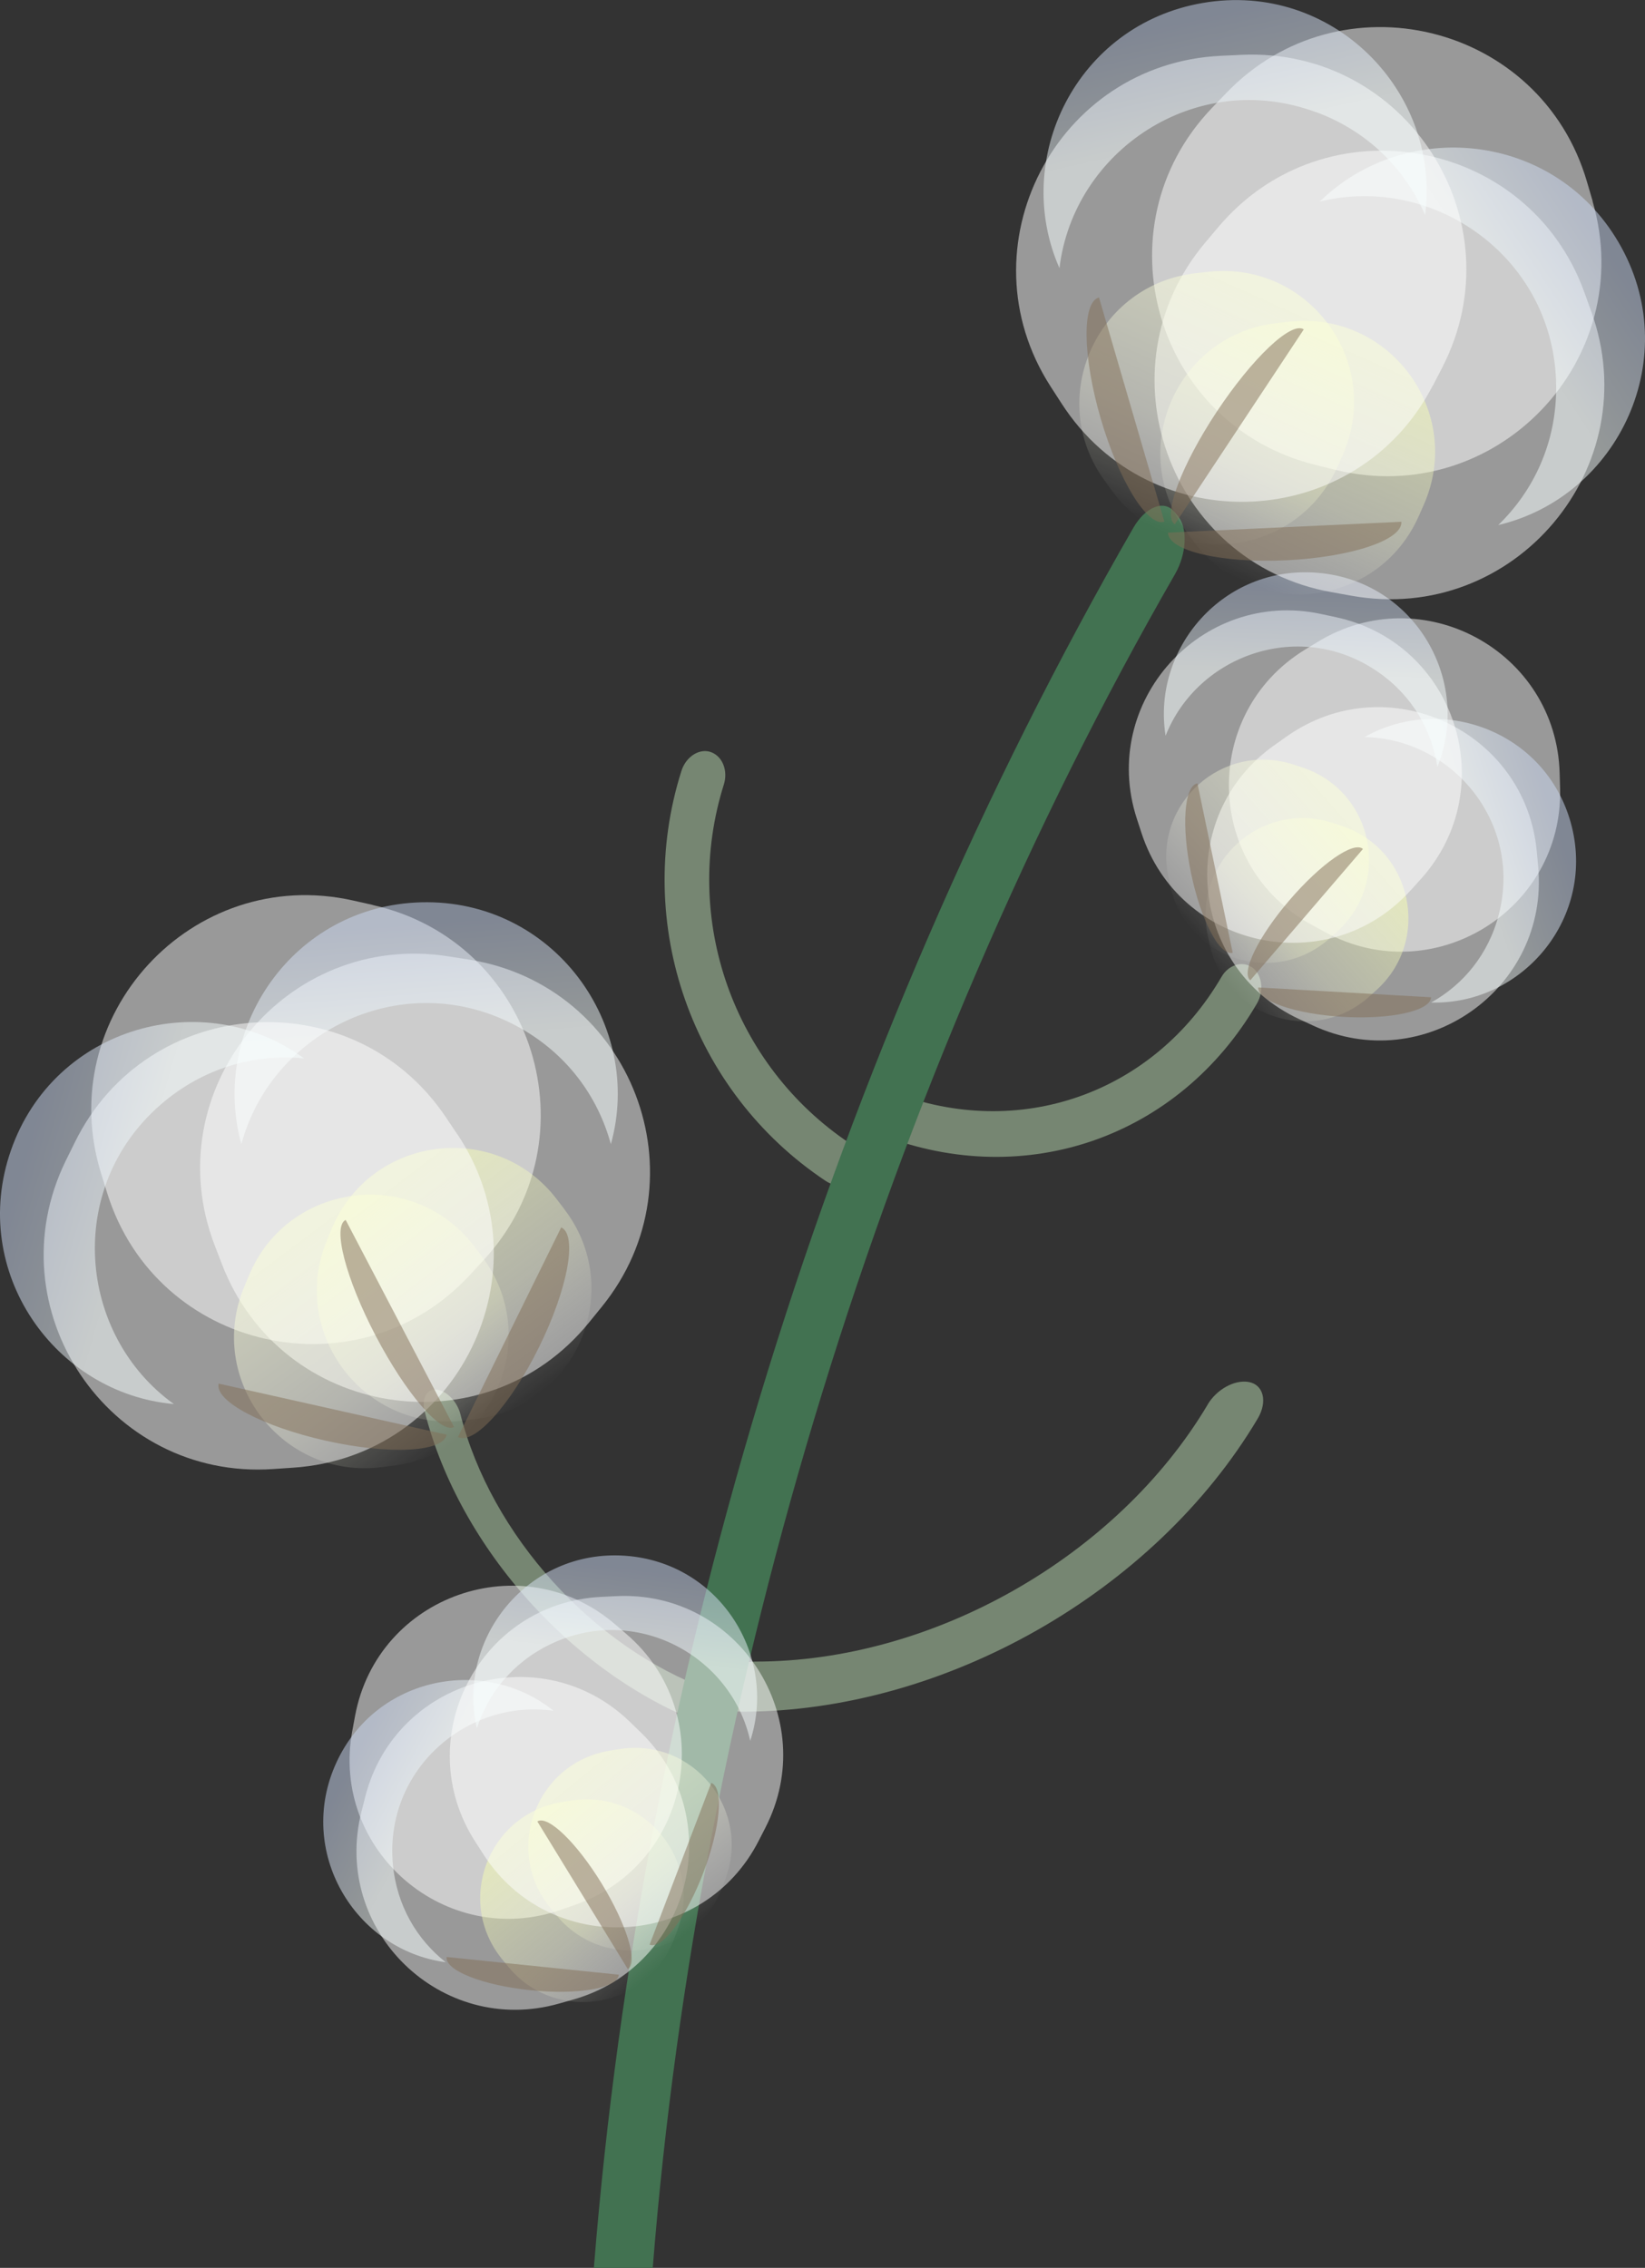 <?xml version="1.0" encoding="UTF-8"?>
<svg id="_圖層_2" data-name="圖層 2" xmlns="http://www.w3.org/2000/svg" xmlns:xlink="http://www.w3.org/1999/xlink" viewBox="0 0 155.92 214.97">
  <rect x="0" y="0" width="155.92" height="214.97" fill="#333333" stroke="none"/>
  <defs>
    <style>
      .cls-1 {
        fill: url(#_未命名漸層_469-2);
      }

      .cls-1, .cls-2, .cls-3, .cls-4, .cls-5, .cls-6, .cls-7, .cls-8, .cls-9, .cls-10, .cls-11, .cls-12, .cls-13, .cls-14, .cls-15, .cls-16, .cls-17, .cls-18 {
        opacity: .5;
      }

      .cls-2 {
        fill: url(#_未命名漸層_94-7);
      }

      .cls-3 {
        fill: url(#_未命名漸層_94-4);
      }

      .cls-4 {
        fill: url(#_未命名漸層_469-7);
      }

      .cls-5 {
        fill: url(#_未命名漸層_94-3);
      }

      .cls-6 {
        fill: url(#_未命名漸層_469-8);
      }

      .cls-7 {
        fill: url(#_未命名漸層_94-2);
      }

      .cls-8 {
        fill: #fff;
      }

      .cls-9 {
        fill: url(#_未命名漸層_94-6);
      }

      .cls-19 {
        fill: #768672;
      }

      .cls-10 {
        fill: #836e57;
      }

      .cls-11 {
        fill: url(#_未命名漸層_94);
      }

      .cls-12 {
        fill: url(#_未命名漸層_94-8);
      }

      .cls-13 {
        fill: url(#_未命名漸層_469-6);
      }

      .cls-14 {
        fill: url(#_未命名漸層_469-3);
      }

      .cls-15 {
        fill: url(#_未命名漸層_469-4);
      }

      .cls-16 {
        fill: url(#_未命名漸層_94-5);
      }

      .cls-20 {
        fill: #427251;
      }

      .cls-17 {
        fill: url(#_未命名漸層_469);
      }

      .cls-18 {
        fill: url(#_未命名漸層_469-5);
      }
    </style>
    <linearGradient id="_未命名漸層_94" data-name="未命名漸層 94" x1="-1558.22" y1="1598.66" x2="-1538.92" y2="1598.66" gradientTransform="translate(223.58 -2141.8) rotate(-41.42)" gradientUnits="userSpaceOnUse">
      <stop offset="0" stop-color="#fff" stop-opacity="0"/>
      <stop offset=".37" stop-color="#faffd0" stop-opacity=".54"/>
      <stop offset=".92" stop-color="#f7ffaf"/>
    </linearGradient>
    <linearGradient id="_未命名漸層_94-2" data-name="未命名漸層 94" x1="-1559.09" y1="1605.28" x2="-1539.79" y2="1605.28" xlink:href="#_未命名漸層_94"/>
    <linearGradient id="_未命名漸層_469" data-name="未命名漸層 469" x1="-5947.15" y1="-2114.2" x2="-5939.69" y2="-2119.11" gradientTransform="translate(-5068.48 -3476.33) rotate(-165.3)" gradientUnits="userSpaceOnUse">
      <stop offset="0" stop-color="#cedbf5"/>
      <stop offset=".92" stop-color="#f7ffff"/>
    </linearGradient>
    <linearGradient id="_未命名漸層_469-2" data-name="未命名漸層 469" x1="-2873.21" y1="-4775.88" x2="-2865.75" y2="-4780.79" gradientTransform="translate(-5433.47 -365.04) rotate(125.36)" xlink:href="#_未命名漸層_469"/>
    <linearGradient id="_未命名漸層_94-3" data-name="未命名漸層 94" x1="-5564.34" y1="-2429.07" x2="-5545.04" y2="-2429.07" gradientTransform="translate(-5345.77 -2569.75) rotate(-129.46) scale(1 -1)" xlink:href="#_未命名漸層_94"/>
    <linearGradient id="_未命名漸層_94-4" data-name="未命名漸層 94" x1="-5565.21" y1="-2422.45" x2="-5545.91" y2="-2422.45" gradientTransform="translate(-5345.77 -2569.75) rotate(-129.46) scale(1 -1)" xlink:href="#_未命名漸層_94"/>
    <linearGradient id="_未命名漸層_469-3" data-name="未命名漸層 469" x1="-370.04" y1="-3194.72" x2="-362.58" y2="-3199.62" gradientTransform="translate(90.92 -3048.62) rotate(-5.58) scale(1 -1)" xlink:href="#_未命名漸層_469"/>
    <linearGradient id="_未命名漸層_469-4" data-name="未命名漸層 469" x1="105.45" y1="61.39" x2="112.91" y2="56.48" gradientTransform="translate(-41.84 81.2) rotate(63.76) scale(1 -1)" xlink:href="#_未命名漸層_469"/>
    <linearGradient id="_未命名漸層_94-5" data-name="未命名漸層 94" x1="-5748.59" y1="-41.65" x2="-5722.54" y2="-41.65" gradientTransform="translate(-3381.46 -4480.74) rotate(-126.98)" xlink:href="#_未命名漸層_94"/>
    <linearGradient id="_未命名漸層_94-6" data-name="未命名漸層 94" x1="-5749.77" y1="-32.71" x2="-5723.72" y2="-32.71" gradientTransform="translate(-3381.46 -4480.74) rotate(-126.98)" xlink:href="#_未命名漸層_94"/>
    <linearGradient id="_未命名漸層_469-5" data-name="未命名漸層 469" x1="-2798.6" y1="-4704.31" x2="-2788.53" y2="-4710.94" gradientTransform="translate(-5431.63 271.67) rotate(118.82)" xlink:href="#_未命名漸層_469"/>
    <linearGradient id="_未命名漸層_469-6" data-name="未命名漸層 469" x1="659.55" y1="-2732.39" x2="669.63" y2="-2739.01" gradientTransform="translate(-2503.33 1384.51) rotate(49.47)" xlink:href="#_未命名漸層_469"/>
    <linearGradient id="_未命名漸層_94-7" data-name="未命名漸層 94" x1="-3149.59" y1="2025.15" x2="-3123.54" y2="2025.15" gradientTransform="translate(-450.57 -3651.98) rotate(-65.87)" xlink:href="#_未命名漸層_94"/>
    <linearGradient id="_未命名漸層_94-8" data-name="未命名漸層 94" x1="-3150.76" y1="2034.08" x2="-3124.71" y2="2034.08" gradientTransform="translate(-450.57 -3651.98) rotate(-65.87)" xlink:href="#_未命名漸層_94"/>
    <linearGradient id="_未命名漸層_469-7" data-name="未命名漸層 469" x1="-5749.39" y1="-3181.41" x2="-5739.32" y2="-3188.03" gradientTransform="translate(-5602.02 -3150.75) rotate(179.92)" xlink:href="#_未命名漸層_469"/>
    <linearGradient id="_未命名漸層_469-8" data-name="未命名漸層 469" x1="-1806.48" y1="-4956.15" x2="-1796.41" y2="-4962.78" gradientTransform="translate(-5161.47 -49.24) rotate(110.58)" xlink:href="#_未命名漸層_469"/>
  </defs>
  <g id="_花" data-name="花">
    <g>
      <path class="cls-19" d="M84.63,103.53c11.98,4.61,24.7,.14,31.16-10.95,.63-1.07,1.86-1.53,2.83-.92h0c.97,.61,1.25,2.2,.52,3.46-7.37,12.65-21.88,17.75-35.54,12.49-1.36-.52-2.14-1.94-1.76-3.02h0c.38-1.09,1.62-1.5,2.78-1.06Z"/>
      <path class="cls-19" d="M80.58,108.4c-11.1-7.41-15.98-21.31-11.97-34.04,.39-1.24-.07-2.59-1.15-3.04h0c-1.07-.45-2.43,.33-2.88,1.78-4.58,14.51,.99,30.37,13.65,38.82,1.26,.84,2.81,.61,3.36-.42h0c.56-1.03,.07-2.37-1.01-3.09Z"/>
      <path class="cls-19" d="M114.47,133.14c-8.57,14.42-26.07,24.37-42.85,24.36-1.63,0-3.34,.95-3.83,2.26h0c-.49,1.31,.65,2.49,2.55,2.49,19.14,.01,39.09-11.33,48.87-27.78,.97-1.64,.53-3.22-.84-3.47h0c-1.38-.25-3.07,.73-3.9,2.13Z"/>
      <path class="cls-19" d="M43.64,134.05c2.9,11.44,12.55,22.12,23.64,26.15,1.08,.39,2.02,1.42,2.09,2.39h0c.07,.97-.91,1.47-2.16,1.01-12.65-4.6-23.66-16.77-26.96-29.82-.33-1.3,.27-2.22,1.22-2.05h0c.96,.17,1.89,1.21,2.17,2.32Z"/>
      <path class="cls-20" d="M56.29,214.97h5.58c4.35-54.97,21.96-112.66,49.51-160.56,1.1-1.91,1.22-4.38,.25-5.52-.11-.13-.23-.27-.34-.4-.97-1.14-2.71-.46-3.86,1.53-28.57,49.66-46.62,107.96-51.14,164.95Z"/>
      <g>
        <path class="cls-8" d="M123.14,96.6l1.29,.6c10.52,4.89,22.39-3.44,21.37-14.99l-.13-1.42c-1.02-11.56-14.17-17.67-23.67-11.01l-1.16,.82c-9.5,6.66-8.22,21.11,2.3,26Z"/>
        <path class="cls-8" d="M147.87,74.73l-.04-1.42c-.3-11.6-13.04-18.52-22.94-12.46l-1.21,.74c-9.89,6.06-9.52,20.56,.68,26.09l1.25,.68c10.19,5.54,22.56-2.04,22.26-13.63Z"/>
        <path class="cls-11" d="M126.04,88.93l.65-.58c5.28-4.71,3.48-13.38-3.24-15.6l-.82-.27c-6.73-2.22-13.33,3.67-11.89,10.61l.18,.85c1.44,6.93,9.85,9.71,15.13,4.99Z"/>
        <path class="cls-7" d="M129.77,94.47l.65-.58c5.28-4.71,3.48-13.38-3.24-15.6l-.82-.27c-6.73-2.22-13.33,3.67-11.89,10.61l.18,.85c1.44,6.93,9.85,9.71,15.13,4.99Z"/>
        <path class="cls-17" d="M142.07,86.66h0c-.98,3.82-3.39,6.68-6.42,8.37,8.7,.23,15.72-8.12,13.23-17.06h0c-2.43-8.69-12.28-12.24-19.55-8.1,8.31,.14,14.97,8.09,12.74,16.78Z"/>
        <path class="cls-8" d="M133.72,84.39l.95-1.06c7.77-8.62,3.29-22.41-8.06-24.83l-1.39-.3c-11.35-2.42-21.05,8.36-17.47,19.39l.44,1.35c3.58,11.04,17.76,14.06,25.53,5.44Z"/>
        <path class="cls-1" d="M130.67,63.73h0c3.23,2.26,5.05,5.53,5.57,8.96,3.28-8.06-2.05-17.58-11.29-18.39h0c-8.99-.79-15.79,7.17-14.47,15.44,3.06-7.73,12.85-11.16,20.2-6Z"/>
        <path class="cls-10" d="M129.18,80.47c-.89-.76-4,1.41-6.95,4.85-2.95,3.44-4.62,6.84-3.73,7.6,0,0,0,0,.01,0l10.68-12.45s0,0-.01-.01Z"/>
        <path class="cls-10" d="M119.26,93.62c-.07,1.27,3.54,2.51,8.06,2.77,4.52,.26,8.25-.57,8.32-1.84,0,0,0-.01,0-.02l-16.38-.93s0,.01,0,.02Z"/>
        <path class="cls-10" d="M116.82,90.32c-1.25,.26-3.01-3.13-3.93-7.56-.92-4.44-.66-8.24,.59-8.5,0,0,.01,0,.02,0l3.34,16.06s-.01,0-.02,0Z"/>
      </g>
      <g>
        <path class="cls-8" d="M54.35,189.53l-1.37,.39c-11.16,3.16-21.56-6.94-18.72-18.19l.35-1.38c2.84-11.25,16.79-15.2,25.11-7.12l1.02,.99c8.32,8.08,4.77,22.14-6.39,25.31Z"/>
        <path class="cls-8" d="M33.4,164.02l.26-1.4c2.14-11.4,15.81-16.22,24.62-8.67l1.08,.93c8.81,7.55,6.14,21.8-4.8,25.66l-1.34,.47c-10.94,3.85-21.95-5.59-19.82-16.99Z"/>
        <path class="cls-5" d="M52.7,181.5l-.55-.67c-4.47-5.49-1.32-13.77,5.67-14.89l.86-.14c6.99-1.13,12.58,5.74,10.06,12.36l-.31,.81c-2.52,6.62-11.26,8.02-15.73,2.53Z"/>
        <path class="cls-3" d="M48.14,186.38l-.55-.67c-4.47-5.49-1.32-13.77,5.67-14.89l.86-.14c6.99-1.13,12.58,5.74,10.06,12.36l-.31,.81c-2.52,6.62-11.26,8.02-15.73,2.53Z"/>
        <path class="cls-14" d="M37.24,176.72h0c.36,3.92,2.29,7.14,5.01,9.28-8.63-1.15-14.24-10.51-10.36-18.94h0c3.78-8.2,14.06-10.14,20.59-4.89-8.23-1.18-16.06,5.61-15.24,14.55Z"/>
        <path class="cls-8" d="M45.84,175.8l-.77-1.19c-6.3-9.74,.3-22.65,11.89-23.24l1.42-.07c11.59-.59,19.46,11.59,14.18,21.92l-.65,1.27c-5.28,10.33-19.77,11.06-26.07,1.32Z"/>
        <path class="cls-15" d="M52.12,155.88h0c-3.54,1.72-5.87,4.66-6.92,7.96-1.96-8.48,4.81-17.03,14.07-16.37h0c9,.64,14.45,9.58,11.84,17.54-1.8-8.11-10.92-13.05-18.99-9.13Z"/>
        <path class="cls-10" d="M50.94,172.65c1-.61,3.72,2.02,6.09,5.89s3.48,7.49,2.48,8.1c0,0,0,0-.01,0l-8.57-13.99s0,0,.01,0Z"/>
        <path class="cls-10" d="M58.65,187.2c-.13,1.27-3.89,1.92-8.4,1.45s-8.05-1.87-7.92-3.13c0,0,0-.01,0-.02l16.32,1.68s0,.01,0,.02Z"/>
        <path class="cls-10" d="M61.59,184.34c1.19,.45,3.47-2.61,5.08-6.84,1.61-4.23,1.95-8.03,.76-8.49,0,0-.01,0-.02,0l-5.84,15.33s.01,0,.02,0Z"/>
      </g>
      <g>
        <path class="cls-8" d="M55.83,125.36l1.21-1.49c9.87-12.16,2.88-30.45-12.59-32.91l-1.9-.3c-15.47-2.47-27.81,12.73-22.21,27.36l.69,1.79c5.6,14.63,24.93,17.71,34.8,5.55Z"/>
        <path class="cls-8" d="M35.34,85.78l-1.87-.42c-15.28-3.43-28.54,10.98-23.87,25.93l.57,1.83c4.68,14.95,23.78,19.23,34.39,7.71l1.3-1.41c10.61-11.52,4.76-30.21-10.52-33.63Z"/>
        <path class="cls-16" d="M45.66,119.07l-.71-.93c-5.79-7.61-17.65-6.09-21.34,2.73l-.45,1.08c-3.69,8.82,3.55,18.33,13.03,17.12l1.16-.15c9.48-1.21,14.1-12.24,8.31-19.84Z"/>
        <path class="cls-9" d="M53.51,114.64l-.71-.93c-5.79-7.61-17.65-6.09-21.34,2.73l-.45,1.08c-3.69,8.82,3.55,18.33,13.03,17.12l1.16-.15c9.48-1.21,14.1-12.24,8.31-19.84Z"/>
        <path class="cls-18" d="M49.05,97.3h0c4.68,2.54,7.63,6.65,8.85,11.16,3.16-11.32-5.46-23.26-17.98-22.93h0c-12.18,.32-20.07,12.04-17.04,22.93,2.91-10.83,15.52-16.94,26.17-11.16Z"/>
        <path class="cls-8" d="M43.33,107.49l-1.07-1.59c-8.73-13.01-28.26-11.69-35.16,2.37l-.85,1.72c-6.9,14.06,4.01,30.32,19.63,29.26l1.92-.13c15.63-1.05,24.25-18.63,15.53-31.64Z"/>
        <path class="cls-13" d="M15.27,104.67h0c4.03-3.48,8.91-4.8,13.56-4.34-9.48-6.95-23.69-3.1-27.8,8.73h0c-4,11.51,4.18,23.03,15.45,24.03-9.11-6.55-10.37-20.5-1.21-28.42Z"/>
        <path class="cls-10" d="M32.75,115.64c-1.25,.66,.03,5.58,2.87,11,2.84,5.42,6.15,9.28,7.4,8.63,0,0,.01,0,.02,0l-10.27-19.62s-.01,0-.02,0Z"/>
        <path class="cls-10" d="M43.42,136.22c1.54,.76,4.99-3.07,7.69-8.56,2.7-5.49,3.64-10.55,2.1-11.31,0,0-.01,0-.02,0l-9.79,19.87s.01,0,.02,.01Z"/>
        <path class="cls-10" d="M42.33,136.02c-.37,1.64-5.5,1.88-11.47,.54-5.97-1.34-10.51-3.75-10.14-5.39,0,0,0-.01,0-.02l21.61,4.84s0,.01,0,.02Z"/>
      </g>
      <g>
        <path class="cls-8" d="M126.21,56.13l1.89,.34c15.42,2.77,28.05-12.19,22.73-26.93l-.65-1.81c-5.31-14.73-24.58-18.19-34.69-6.22l-1.24,1.47c-10.1,11.97-3.46,30.39,11.95,33.15Z"/>
        <path class="cls-8" d="M150.96,19.07l-.54-1.84c-4.39-15.04-23.4-19.69-34.23-8.37l-1.33,1.39c-10.83,11.32-5.35,30.11,9.87,33.83l1.86,.46c15.21,3.72,28.75-10.43,24.36-25.46Z"/>
        <path class="cls-2" d="M126.8,44.19l.47-1.07c3.86-8.75-3.19-18.39-12.7-17.36l-1.17,.13c-9.51,1.03-14.33,11.96-8.69,19.68l.69,.95c5.64,7.72,17.53,6.43,21.39-2.32Z"/>
        <path class="cls-12" d="M134.48,48.92l.47-1.07c3.86-8.75-3.19-18.39-12.7-17.36l-1.17,.13c-9.51,1.03-14.33,11.96-8.69,19.68l.69,.95c5.64,7.72,17.53,6.43,21.39-2.32Z"/>
        <path class="cls-4" d="M147.5,36.63h0c.04,5.32-2.13,9.89-5.49,13.14,11.44-2.7,17.73-16.02,11.39-26.82h0c-6.17-10.51-20.24-11.76-28.31-3.84,10.89-2.68,22.33,5.4,22.41,17.52Z"/>
        <path class="cls-8" d="M135.82,36.55l.88-1.71c7.17-13.92-3.42-30.39-19.07-29.64l-1.92,.09c-15.64,.75-24.61,18.16-16.14,31.33l1.04,1.61c8.47,13.17,28.03,12.23,35.2-1.69Z"/>
        <path class="cls-6" d="M124.73,10.62h0c4.99,1.84,8.5,5.48,10.35,9.78,1.51-11.66-8.73-22.24-21.08-20.12h0c-12.01,2.06-18.14,14.79-13.58,25.14,1.33-11.14,12.94-18.99,24.3-14.79Z"/>
        <path class="cls-10" d="M123.57,31.22c-1.18-.78-4.87,2.72-8.25,7.82-3.37,5.1-5.15,9.87-3.98,10.65,0,0,.01,0,.02,0l12.22-18.47s0,0-.02-.01Z"/>
        <path class="cls-10" d="M110.7,50.51c.08,1.72,5.1,2.89,11.21,2.6s11-1.91,10.92-3.63c0,0,0-.02,0-.02l-22.12,1.03s0,.02,0,.02Z"/>
        <path class="cls-10" d="M110.35,49.46c-1.61,.47-4.3-3.91-6.02-9.78-1.71-5.87-1.8-11.01-.18-11.48,0,0,.01,0,.02,0l6.2,21.26s-.01,0-.02,0Z"/>
      </g>
    </g>
  </g>
</svg>